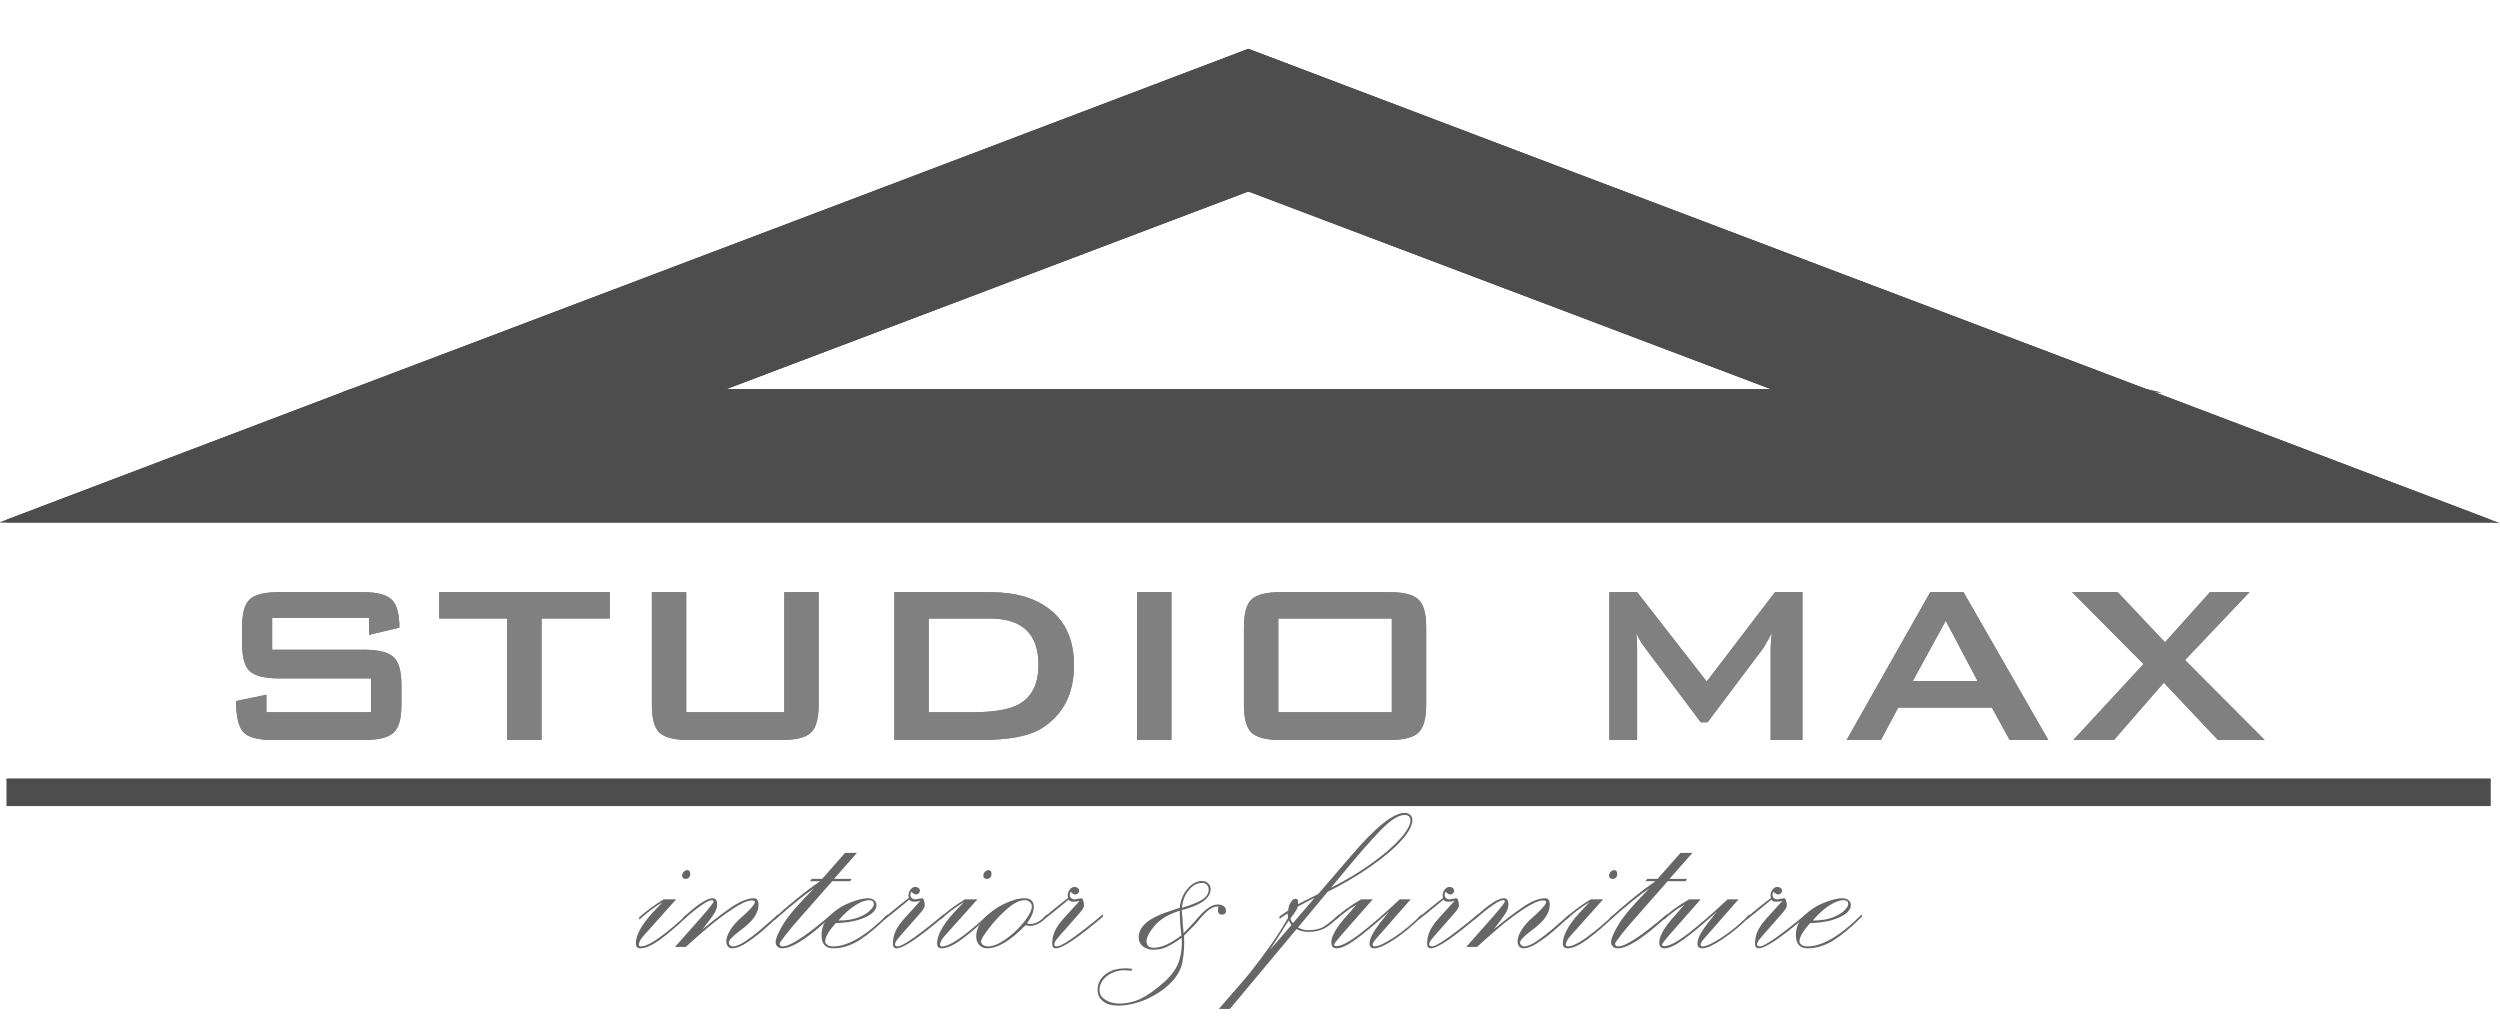 <?xml version="1.0" encoding="UTF-8" standalone="no"?>
<!-- Created with Inkscape (http://www.inkscape.org/) -->

<svg
   xmlns:dc="http://purl.org/dc/elements/1.1/"
   xmlns:cc="http://creativecommons.org/ns#"
   xmlns:rdf="http://www.w3.org/1999/02/22-rdf-syntax-ns#"
   xmlns:svg="http://www.w3.org/2000/svg"
   xmlns="http://www.w3.org/2000/svg"
   xmlns:sodipodi="http://sodipodi.sourceforge.net/DTD/sodipodi-0.dtd"
   xmlns:inkscape="http://www.inkscape.org/namespaces/inkscape"
   version="1.1"
   id="svg2"
   xml:space="preserve"
   width="429.911"
   height="175"
   viewBox="0 0 429.911 175"
   sodipodi:docname="studiomax_logo_path.svg"
   inkscape:version="0.92.3 (2405546, 2018-03-11)"><defs
     id="defs6"><clipPath
       clipPathUnits="userSpaceOnUse"
       id="clipPath18"><path
         d="M 867,0 H 3819 V 6175 H 867 V 0"
         id="path16"
         inkscape:connector-curvature="0" /></clipPath><clipPath
       clipPathUnits="userSpaceOnUse"
       id="clipPath60"><path
         d="M 867,0 H 3819 V 6175 H 867 V 0"
         id="path58"
         inkscape:connector-curvature="0" /></clipPath><clipPath
       clipPathUnits="userSpaceOnUse"
       id="clipPath72"><path
         d="M 867,0 H 3819 V 6175 H 867 V 0"
         id="path70"
         inkscape:connector-curvature="0" /></clipPath><clipPath
       clipPathUnits="userSpaceOnUse"
       id="clipPath80"><path
         d="M 867,0 H 3819 V 6175 H 867 V 0"
         id="path78"
         inkscape:connector-curvature="0" /></clipPath><clipPath
       clipPathUnits="userSpaceOnUse"
       id="clipPath92"><path
         d="M 867,0 H 3819 V 6175 H 867 V 0"
         id="path90"
         inkscape:connector-curvature="0" /></clipPath><clipPath
       clipPathUnits="userSpaceOnUse"
       id="clipPath18-1"><path
         d="M 867,0 H 3819 V 6175 H 867 V 0"
         id="path16-3"
         inkscape:connector-curvature="0" /></clipPath><clipPath
       clipPathUnits="userSpaceOnUse"
       id="clipPath18-8"><path
         d="M 867,0 H 3819 V 6175 H 867 V 0"
         id="path16-35"
         inkscape:connector-curvature="0" /></clipPath><clipPath
       clipPathUnits="userSpaceOnUse"
       id="clipPath60-7"><path
         d="M 867,0 H 3819 V 6175 H 867 V 0"
         id="path58-6"
         inkscape:connector-curvature="0" /></clipPath><filter
       inkscape:collect="always"
       style="color-interpolation-filters:sRGB"
       id="filter5596"
       x="-0.016"
       width="1.031"
       y="-0.051"
       height="1.103"><feGaussianBlur
         inkscape:collect="always"
         stdDeviation="30.23"
         id="feGaussianBlur5598" /></filter><clipPath
       clipPathUnits="userSpaceOnUse"
       id="clipPath18-8-4"><path
         d="M 867,0 H 3819 V 6175 H 867 V 0"
         id="path16-35-0"
         inkscape:connector-curvature="0" /></clipPath><clipPath
       clipPathUnits="userSpaceOnUse"
       id="clipPath60-8"><path
         d="M 867,0 H 3819 V 6175 H 867 V 0"
         id="path58-5"
         inkscape:connector-curvature="0" /></clipPath><filter
       inkscape:collect="always"
       style="color-interpolation-filters:sRGB"
       id="filter6090"
       x="-0.007"
       width="1.014"
       y="-0.095"
       height="1.191"><feGaussianBlur
         inkscape:collect="always"
         stdDeviation="8.894"
         id="feGaussianBlur6092" /></filter><clipPath
       clipPathUnits="userSpaceOnUse"
       id="clipPath80-9"><path
         d="M 867,0 H 3819 V 6175 H 867 V 0"
         id="path78-4"
         inkscape:connector-curvature="0" /></clipPath></defs><sodipodi:namedview
     pagecolor="#ffffff"
     bordercolor="#666666"
     borderopacity="1"
     objecttolerance="10"
     gridtolerance="10"
     guidetolerance="10"
     inkscape:pageopacity="0"
     inkscape:pageshadow="2"
     inkscape:window-width="1366"
     inkscape:window-height="705"
     id="namedview4"
     showgrid="false"
     inkscape:zoom="1.5881972"
     inkscape:cx="175.622"
     inkscape:cy="80.742798"
     inkscape:window-x="-8"
     inkscape:window-y="-8"
     inkscape:window-maximized="1"
     inkscape:current-layer="g10"
     inkscape:measure-start="0,0"
     inkscape:measure-end="0,0" /><g
     id="g10"
     inkscape:groupmode="layer"
     inkscape:label="STUDIO.MAX-LOGO"
     transform="matrix(0,-0.16,-0.16,0,886.725,519.009)"><g
       style="fill:#cccccc;stroke:#cccccc;filter:url(#filter5596)"
       clip-path="url(#clipPath18-1)"
       id="g14-7"
       transform="matrix(0.575,0,0,0.575,1374.743,2356.311)"><g
         style="fill:#cccccc;stroke:#cccccc"
         id="g20-4"><path
           inkscape:connector-curvature="0"
           id="path22-6"
           style="fill:#cccccc;fill-opacity:1;fill-rule:nonzero;stroke:#cccccc;stroke-width:6.25;stroke-linecap:butt;stroke-linejoin:miter;stroke-miterlimit:10;stroke-dasharray:none;stroke-opacity:1"
           d="M 3156,3207 2896,2522 V 3891 Z" /></g><g
         style="fill:#cccccc;stroke:#cccccc"
         id="g24-5"><path
           inkscape:connector-curvature="0"
           id="path26-7"
           style="fill:#cccccc;fill-opacity:1;fill-rule:nonzero;stroke:#cccccc;stroke-width:6.25;stroke-linecap:butt;stroke-linejoin:miter;stroke-miterlimit:10;stroke-dasharray:none;stroke-opacity:1"
           d="m 2896,2522 v 685 L 2520,1528 Z m 0,685 -376,-1679 v 685 z" /></g><g
         style="fill:#cccccc;stroke:#cccccc"
         id="g28-9"><path
           inkscape:connector-curvature="0"
           id="path30-4"
           style="fill:#cccccc;fill-opacity:1;fill-rule:nonzero;stroke:#cccccc;stroke-width:6.25;stroke-linecap:butt;stroke-linejoin:miter;stroke-miterlimit:10;stroke-dasharray:none;stroke-opacity:1"
           d="m 2896,3207 v 684 l -376,309 z m 0,684 -376,309 v 685 z" /></g><g
         style="fill:#cccccc;stroke:#cccccc"
         id="g32-6"><path
           inkscape:connector-curvature="0"
           id="path34-9"
           style="fill:#cccccc;fill-opacity:1;fill-rule:nonzero;stroke:#cccccc;stroke-width:6.25;stroke-linecap:butt;stroke-linejoin:miter;stroke-miterlimit:10;stroke-dasharray:none;stroke-opacity:1"
           d="M 2520,1528 V 4885 L 2277,888 Z m 0,3357 -243,-3997 v 4637 z" /></g><path
         inkscape:connector-curvature="0"
         id="path36-8"
         style="fill:#cccccc;stroke:#cccccc;stroke-width:6;stroke-linecap:round;stroke-linejoin:round;stroke-miterlimit:10;stroke-dasharray:none;stroke-opacity:1"
         d="M 3156,3207 2277,5525" /><path
         inkscape:connector-curvature="0"
         id="path38-7"
         style="fill:#cccccc;stroke:#cccccc;stroke-width:6;stroke-linecap:round;stroke-linejoin:round;stroke-miterlimit:10;stroke-dasharray:none;stroke-opacity:1"
         d="m 2896,3207 -376,993" /><path
         inkscape:connector-curvature="0"
         id="path40-8"
         style="fill:#cccccc;stroke:#cccccc;stroke-width:6;stroke-linecap:round;stroke-linejoin:round;stroke-miterlimit:10;stroke-dasharray:none;stroke-opacity:1"
         d="M 3156,3207 2277,888" /><path
         inkscape:connector-curvature="0"
         id="path42-6"
         style="fill:#cccccc;stroke:#cccccc;stroke-width:6;stroke-linecap:round;stroke-linejoin:round;stroke-miterlimit:10;stroke-dasharray:none;stroke-opacity:1"
         d="M 2896,3207 2520,2213" /><path
         inkscape:connector-curvature="0"
         id="path44-1"
         style="fill:#cccccc;stroke:#cccccc;stroke-width:6;stroke-linecap:round;stroke-linejoin:round;stroke-miterlimit:10;stroke-dasharray:none;stroke-opacity:1"
         d="M 2277,5525 V 888" /><path
         inkscape:connector-curvature="0"
         id="path46-2"
         style="fill:#cccccc;stroke:#cccccc;stroke-width:6;stroke-linecap:round;stroke-linejoin:round;stroke-miterlimit:10;stroke-dasharray:none;stroke-opacity:1"
         d="M 2520,4200 V 2213" /><g
         style="fill:#cccccc;stroke:#cccccc"
         id="g48-2"><path
           inkscape:connector-curvature="0"
           id="path50-3"
           style="fill:#cccccc;fill-opacity:1;fill-rule:nonzero;stroke:#cccccc;stroke-width:6.25;stroke-linecap:round;stroke-linejoin:miter;stroke-miterlimit:10;stroke-dasharray:none;stroke-opacity:1"
           d="M 1792,888 V 5525 L 1747,888 Z m 0,4637 -45,-4637 v 4637 z" /></g><path
         inkscape:connector-curvature="0"
         id="path52-5"
         style="fill:#cccccc;stroke:#cccccc;stroke-width:6;stroke-linecap:round;stroke-linejoin:round;stroke-miterlimit:10;stroke-dasharray:none;stroke-opacity:1"
         d="M 1792,5525 V 888" /></g><g
       id="g54"
       transform="matrix(0.71,0,0,0.71,1084.556,1873.85)"
       style="fill:#808080"><g
         id="g56"
         clip-path="url(#clipPath60)"
         style="fill:#808080"><g
   aria-label="STUDIO MAX"
   transform="matrix(0,-1,-1,0,1921,4859)"
   style="font-style:normal;font-variant:normal;font-weight:normal;font-stretch:normal;font-size:433.802px;font-family:BankGothic;-inkscape-font-specification:BankGothic;writing-mode:lr-tb;fill:#808080;fill-opacity:1;fill-rule:nonzero;stroke:none"
   id="text64"><path
     d="m 300.191,-52.924 q 0,31.234 -12.146,42.079 Q 275.898,0 244.231,0 H 105.848 Q 71.577,0 60.732,-12.146 49.887,-24.293 49.887,-58.997 l 45.983,-9.544 v 26.462 H 254.208 V -93.267 H 114.524 q -31.668,0 -43.814,-10.845 -11.713,-10.845 -11.713,-42.079 v -24.727 q 0,-31.234 11.713,-42.079 12.146,-10.845 43.814,-10.845 h 127.104 q 32.101,0 43.814,11.279 11.713,10.845 11.713,42.513 l -45.983,10.845 v -25.594 H 104.546 v 48.152 h 139.684 q 31.668,0 43.814,10.845 12.146,10.845 12.146,42.079 z"
     id="path51"
     inkscape:connector-curvature="0"
     style="fill:#808080" /><path
     d="M 615.565,-183.932 H 512.32 V 0 H 460.264 V -183.932 H 357.453 v -39.91 h 258.112 z"
     id="path53"
     inkscape:connector-curvature="0"
     style="fill:#808080" /><path
     d="m 931.807,-52.924 q 0,31.234 -12.146,42.079 Q 907.948,0 876.28,0 H 734.861 Q 703.193,0 691.047,-10.845 679.334,-21.69 679.334,-52.924 V -223.842 h 52.056 V -42.079 H 879.75 V -223.842 h 52.056 z"
     id="path55"
     inkscape:connector-curvature="0"
     style="fill:#808080" /><path
     d="m 1318.324,-113.222 q 0,65.07 -49.453,95.87 Q 1240.674,0 1176.905,0 h -130.574 v -223.842 h 144.022 q 58.129,0 91.098,26.028 36.873,28.631 36.873,84.591 z m -53.791,-0.868 q 0,-69.842 -73.746,-69.842 h -92.4 v 141.853 h 67.239 q 47.718,0 69.408,-12.146 29.498,-16.484 29.498,-59.865 z"
     id="path57"
     inkscape:connector-curvature="0"
     style="fill:#808080" /><path
     d="m 1465.817,0 h -52.056 v -223.842 h 52.056 z"
     id="path59"
     inkscape:connector-curvature="0"
     style="fill:#808080" /><path
     d="m 1851.467,-52.924 q 0,31.234 -12.146,42.079 Q 1827.608,0 1795.94,0 h -164.845 q -31.668,0 -43.814,-10.845 -11.713,-10.845 -11.713,-42.079 V -170.918 q 0,-31.234 11.713,-42.079 12.146,-10.845 43.814,-10.845 h 164.845 q 31.668,0 43.38,10.845 12.146,10.845 12.146,42.079 z m -52.056,10.845 V -183.932 h -171.786 v 141.853 z"
     id="path61"
     inkscape:connector-curvature="0"
     style="fill:#808080" /><path
     d="m 2421.049,0 h -48.152 v -139.25 q 0,-7.375 1.735,-22.992 -3.904,8.242 -13.014,23.425 l -84.158,111.921 h -10.411 l -84.158,-112.355 q -9.11,-12.146 -13.448,-22.992 1.301,13.448 1.301,22.124 V 0 h -42.079 v -223.842 h 42.079 l 105.414,135.346 103.245,-135.346 h 41.645 z"
     id="path63"
     inkscape:connector-curvature="0"
     style="fill:#808080" /><path
     d="m 2793.251,0 h -58.563 l -26.896,-49.02 H 2565.939 L 2539.911,0 h -52.056 l 126.67,-223.842 h 50.321 z m -107.149,-89.363 -48.152,-91.098 -49.887,91.098 z"
     id="path65"
     inkscape:connector-curvature="0"
     style="fill:#808080" /><path
     d="m 3120.771,0 h -70.71 L 2968.073,-86.76 2892.592,0 h -61.6 l 106.281,-114.958 -108.017,-108.884 h 68.975 l 71.577,75.915 68.107,-75.915 h 59.865 l -97.606,102.811 z"
     id="path67"
     inkscape:connector-curvature="0"
     style="fill:#808080" /></g>
</g></g><g
       id="g66"><g
         id="g68"
         clip-path="url(#clipPath72)" /></g><g
       id="g86"
       style="stroke:none"><g
         id="g88"
         clip-path="url(#clipPath92)"
         style="stroke:none"><path
           d="m 1792,5525 h -45 V 888 h 45"
           style="fill:none;stroke:none;stroke-width:6;stroke-linecap:round;stroke-linejoin:round;stroke-miterlimit:10;stroke-dasharray:none;stroke-opacity:1"
           id="path94"
           inkscape:connector-curvature="0" /><path
           d="m 1792,552 h -45"
           style="fill:none;stroke:none;stroke-width:6;stroke-linecap:round;stroke-linejoin:round;stroke-miterlimit:10;stroke-dasharray:none;stroke-opacity:1"
           id="path96"
           inkscape:connector-curvature="0" /></g></g><g
       style="fill:#4d4d4d;stroke:#4d4d4d"
       clip-path="url(#clipPath18-8-4)"
       id="g14"
       transform="matrix(0.575,0,0,0.575,1374.743,2356.311)"><g
         style="fill:#4d4d4d;stroke:#4d4d4d"
         id="g20"><path
           inkscape:connector-curvature="0"
           id="path22"
           style="fill:#4d4d4d;fill-opacity:1;fill-rule:nonzero;stroke:#4d4d4d;stroke-width:6.25;stroke-linecap:butt;stroke-linejoin:miter;stroke-miterlimit:10;stroke-dasharray:none;stroke-opacity:1"
           d="M 3156,3207 2896,2522 V 3891 Z" /></g><g
         style="fill:#4d4d4d;stroke:#4d4d4d"
         id="g24"><path
           inkscape:connector-curvature="0"
           id="path26"
           style="fill:#4d4d4d;fill-opacity:1;fill-rule:nonzero;stroke:#4d4d4d;stroke-width:6.25;stroke-linecap:butt;stroke-linejoin:miter;stroke-miterlimit:10;stroke-dasharray:none;stroke-opacity:1"
           d="m 2896,2522 v 685 L 2520,1528 Z m 0,685 -376,-1679 v 685 z" /></g><g
         style="fill:#4d4d4d;stroke:#4d4d4d"
         id="g28"><path
           inkscape:connector-curvature="0"
           id="path30"
           style="fill:#4d4d4d;fill-opacity:1;fill-rule:nonzero;stroke:#4d4d4d;stroke-width:6.25;stroke-linecap:butt;stroke-linejoin:miter;stroke-miterlimit:10;stroke-dasharray:none;stroke-opacity:1"
           d="m 2896,3207 v 684 l -376,309 z m 0,684 -376,309 v 685 z" /></g><g
         style="fill:#4d4d4d;stroke:#4d4d4d"
         id="g32"><path
           inkscape:connector-curvature="0"
           id="path34"
           style="fill:#4d4d4d;fill-opacity:1;fill-rule:nonzero;stroke:#4d4d4d;stroke-width:6.25;stroke-linecap:butt;stroke-linejoin:miter;stroke-miterlimit:10;stroke-dasharray:none;stroke-opacity:1"
           d="M 2520,1528 V 4885 L 2277,888 Z m 0,3357 -243,-3997 v 4637 z" /></g><path
         inkscape:connector-curvature="0"
         id="path36"
         style="fill:#4d4d4d;stroke:#4d4d4d;stroke-width:6;stroke-linecap:round;stroke-linejoin:round;stroke-miterlimit:10;stroke-dasharray:none;stroke-opacity:1"
         d="M 3156,3207 2277,5525" /><path
         inkscape:connector-curvature="0"
         id="path38"
         style="fill:#4d4d4d;stroke:#4d4d4d;stroke-width:6;stroke-linecap:round;stroke-linejoin:round;stroke-miterlimit:10;stroke-dasharray:none;stroke-opacity:1"
         d="m 2896,3207 -376,993" /><path
         inkscape:connector-curvature="0"
         id="path40"
         style="fill:#4d4d4d;stroke:#4d4d4d;stroke-width:6;stroke-linecap:round;stroke-linejoin:round;stroke-miterlimit:10;stroke-dasharray:none;stroke-opacity:1"
         d="M 3156,3207 2277,888" /><path
         inkscape:connector-curvature="0"
         id="path42"
         style="fill:#4d4d4d;stroke:#4d4d4d;stroke-width:6;stroke-linecap:round;stroke-linejoin:round;stroke-miterlimit:10;stroke-dasharray:none;stroke-opacity:1"
         d="M 2896,3207 2520,2213" /><path
         inkscape:connector-curvature="0"
         id="path44"
         style="fill:#4d4d4d;stroke:#4d4d4d;stroke-width:6;stroke-linecap:round;stroke-linejoin:round;stroke-miterlimit:10;stroke-dasharray:none;stroke-opacity:1"
         d="M 2277,5525 V 888" /><path
         inkscape:connector-curvature="0"
         id="path46"
         style="fill:#4d4d4d;stroke:#4d4d4d;stroke-width:6;stroke-linecap:round;stroke-linejoin:round;stroke-miterlimit:10;stroke-dasharray:none;stroke-opacity:1"
         d="M 2520,4200 V 2213" /><g
         style="fill:#4d4d4d;stroke:#4d4d4d"
         id="g48"><path
           inkscape:connector-curvature="0"
           id="path50"
           style="fill:#4d4d4d;fill-opacity:1;fill-rule:nonzero;stroke:#4d4d4d;stroke-width:6.25;stroke-linecap:round;stroke-linejoin:miter;stroke-miterlimit:10;stroke-dasharray:none;stroke-opacity:1"
           d="M 1792,888 V 5525 L 1747,888 Z m 0,4637 -45,-4637 v 4637 z" /></g><path
         inkscape:connector-curvature="0"
         id="path52"
         style="fill:#4d4d4d;stroke:#4d4d4d;stroke-width:6;stroke-linecap:round;stroke-linejoin:round;stroke-miterlimit:10;stroke-dasharray:none;stroke-opacity:1"
         d="M 1792,5525 V 888" /></g><g
       id="g54-3"
       transform="matrix(0.71,0,0,0.71,1084.556,1873.85)"
       style="fill:#808080;filter:url(#filter6090)"><g
         id="g56-7"
         clip-path="url(#clipPath60-8)"
         style="fill:#808080"><g
           aria-label="STUDIO MAX"
           transform="matrix(0,-1,-1,0,1921,4859)"
           style="font-style:normal;font-variant:normal;font-weight:normal;font-stretch:normal;font-size:433.802px;font-family:BankGothic;-inkscape-font-specification:BankGothic;writing-mode:lr-tb;fill:#808080;fill-opacity:1;fill-rule:nonzero;stroke:none"
           id="text64-9"><path
             d="m 300.191,-52.924 q 0,31.234 -12.146,42.079 Q 275.898,0 244.231,0 H 105.848 Q 71.577,0 60.732,-12.146 49.887,-24.293 49.887,-58.997 l 45.983,-9.544 v 26.462 H 254.208 V -93.267 H 114.524 q -31.668,0 -43.814,-10.845 -11.713,-10.845 -11.713,-42.079 v -24.727 q 0,-31.234 11.713,-42.079 12.146,-10.845 43.814,-10.845 h 127.104 q 32.101,0 43.814,11.279 11.713,10.845 11.713,42.513 l -45.983,10.845 v -25.594 H 104.546 v 48.152 h 139.684 q 31.668,0 43.814,10.845 12.146,10.845 12.146,42.079 z"
             id="path51-5"
             inkscape:connector-curvature="0"
             style="fill:#808080" /><path
             d="M 615.565,-183.932 H 512.32 V 0 H 460.264 V -183.932 H 357.453 v -39.91 h 258.112 z"
             id="path53-7"
             inkscape:connector-curvature="0"
             style="fill:#808080" /><path
             d="m 931.807,-52.924 q 0,31.234 -12.146,42.079 Q 907.948,0 876.28,0 H 734.861 Q 703.193,0 691.047,-10.845 679.334,-21.69 679.334,-52.924 V -223.842 h 52.056 V -42.079 H 879.75 V -223.842 h 52.056 z"
             id="path55-9"
             inkscape:connector-curvature="0"
             style="fill:#808080" /><path
             d="m 1318.324,-113.222 q 0,65.07 -49.453,95.87 Q 1240.674,0 1176.905,0 h -130.574 v -223.842 h 144.022 q 58.129,0 91.098,26.028 36.873,28.631 36.873,84.591 z m -53.791,-0.868 q 0,-69.842 -73.746,-69.842 h -92.4 v 141.853 h 67.239 q 47.718,0 69.408,-12.146 29.498,-16.484 29.498,-59.865 z"
             id="path57-3"
             inkscape:connector-curvature="0"
             style="fill:#808080" /><path
             d="m 1465.817,0 h -52.056 v -223.842 h 52.056 z"
             id="path59-1"
             inkscape:connector-curvature="0"
             style="fill:#808080" /><path
             d="m 1851.467,-52.924 q 0,31.234 -12.146,42.079 Q 1827.608,0 1795.94,0 h -164.845 q -31.668,0 -43.814,-10.845 -11.713,-10.845 -11.713,-42.079 V -170.918 q 0,-31.234 11.713,-42.079 12.146,-10.845 43.814,-10.845 h 164.845 q 31.668,0 43.38,10.845 12.146,10.845 12.146,42.079 z m -52.056,10.845 V -183.932 h -171.786 v 141.853 z"
             id="path61-0"
             inkscape:connector-curvature="0"
             style="fill:#808080" /><path
             d="m 2421.049,0 h -48.152 v -139.25 q 0,-7.375 1.735,-22.992 -3.904,8.242 -13.014,23.425 l -84.158,111.921 h -10.411 l -84.158,-112.355 q -9.11,-12.146 -13.448,-22.992 1.301,13.448 1.301,22.124 V 0 h -42.079 v -223.842 h 42.079 l 105.414,135.346 103.245,-135.346 h 41.645 z"
             id="path63-0"
             inkscape:connector-curvature="0"
             style="fill:#808080" /><path
             d="m 2793.251,0 h -58.563 l -26.896,-49.02 H 2565.939 L 2539.911,0 h -52.056 l 126.67,-223.842 h 50.321 z m -107.149,-89.363 -48.152,-91.098 -49.887,91.098 z"
             id="path65-2"
             inkscape:connector-curvature="0"
             style="fill:#808080" /><path
             d="m 3120.771,0 h -70.71 L 2968.073,-86.76 2892.592,0 h -61.6 l 106.281,-114.958 -108.017,-108.884 h 68.975 l 71.577,75.915 68.107,-75.915 h 59.865 l -97.606,102.811 z"
             id="path67-3"
             inkscape:connector-curvature="0"
             style="fill:#808080" /></g></g></g><g
       id="g74"
       style="fill:#666666"
       transform="matrix(0.555,0,0,0.555,1380.446,2441.38)"
       inkscape:export-xdpi="300"
       inkscape:export-ydpi="300"><g
         id="g76"
         clip-path="url(#clipPath80-9)"
         style="fill:#666666"><g
           aria-label="interior &amp; furniture"
           transform="matrix(0,-1,-1,0,1511,4346)"
           style="font-style:italic;font-variant:normal;font-weight:normal;font-size:548.808px;font-family:PalaceScriptMT;-inkscape-font-specification:PalaceScriptMT;writing-mode:lr-tb;fill:#666666;fill-opacity:1;fill-rule:nonzero;stroke:none"
           id="text84"><path
             d="m 90.039,-161.32 q 5.895,0 5.895,7.235 0,4.288 -2.412,6.967 -2.412,2.68 -6.163,2.68 -7.235,0 -7.235,-6.431 0,-3.752 2.948,-6.967 2.948,-3.484 6.967,-3.484 z m -92.719,95.934 -0.536,-4.288 Q 17.15,-88.163 44.483,-104.777 H 68.601 L 5.359,-34.033 q -6.699,7.503 -8.575,13.935 -1.876,6.431 3.216,6.431 13.399,0 39.928,-19.83 26.529,-19.83 49.039,-41.804 v 4.556 q -25.993,24.921 -50.111,42.876 -24.118,17.954 -39.392,17.954 -8.843,0 -8.843,-9.379 0,-27.869 43.412,-71.281 2.412,-2.412 4.288,-4.556 2.144,-2.412 4.02,-4.288 -24.118,14.471 -45.019,34.033 z"
             style="font-style:italic;font-variant:normal;font-weight:normal;font-stretch:normal;font-family:'Palace Script MT';-inkscape-font-specification:'Palace Script MT Italic';fill:#666666"
             id="path3201"
             inkscape:connector-curvature="0" /><path
             d="m 81.862,-64.849 v -4.288 q 40.732,-37.784 57.078,-37.784 9.111,0 9.111,11.523 0,9.111 -5.627,17.954 -5.627,8.843 -22.778,30.817 33.229,-27.601 57.614,-43.948 24.386,-16.346 41.804,-16.346 9.111,0 9.111,12.595 0,12.327 -8.575,24.653 -8.575,12.059 -28.137,26.261 -20.902,15.81 -20.902,22.51 0,2.68 2.412,5.091 2.68,2.144 5.359,2.144 9.379,0 24.653,-10.183 15.542,-10.451 33.765,-26.261 18.222,-16.078 29.477,-25.725 v 4.556 q -16.346,15.274 -31.889,28.673 -15.542,13.131 -31.085,23.046 -15.274,9.647 -25.457,9.647 -6.431,0 -9.379,-4.288 -2.68,-4.288 -2.68,-8.843 0,-10.183 8.039,-22.778 8.039,-12.863 22.242,-24.921 16.346,-14.471 22.51,-23.046 6.431,-8.843 -3.484,-8.843 -12.595,0 -38.052,17.15 -25.457,16.882 -47.699,35.908 -22.242,18.758 -42.072,36.98 H 66.32 l 35.64,-40.196 q 39.124,-43.68 39.124,-47.699 0,-2.68 -3.216,-2.68 -11.791,0 -56.006,38.32 z"
             style="font-style:italic;font-variant:normal;font-weight:normal;font-stretch:normal;font-family:'Palace Script MT';-inkscape-font-specification:'Palace Script MT Italic';fill:#666666"
             id="path3203"
             inkscape:connector-curvature="0" /><path
             d="m 351.31,-144.437 44.483,-50.379 h 23.046 l -44.483,50.379 h 34.033 l -2.948,4.556 h -34.568 l -65.117,73.96 q -10.719,11.791 -23.85,28.405 -12.863,16.614 -12.863,18.222 0,5.627 5.895,5.627 21.974,0 94.326,-62.17 v 4.556 l -14.203,12.595 q -55.47,48.771 -80.66,48.771 -6.163,0 -9.647,-3.484 -3.484,-3.484 -3.484,-8.039 0,-10.719 15.006,-35.64 15.274,-24.921 59.49,-69.137 -27.333,18.222 -76.104,61.366 v -4.288 q 16.346,-15.542 40.464,-35.104 24.118,-19.83 47.163,-35.64 h -19.562 l 3.752,-4.556 z"
             style="font-style:italic;font-variant:normal;font-weight:normal;font-stretch:normal;font-family:'Palace Script MT';-inkscape-font-specification:'Palace Script MT Italic';fill:#666666"
             id="path3205"
             inkscape:connector-curvature="0" /><path
             d="m 382.937,-63.777 q 22.242,0 37.516,-5.627 15.274,-5.627 23.046,-13.399 8.039,-7.771 8.039,-12.595 0,-7.771 -9.111,-7.771 -12.059,0 -28.137,10.719 -16.078,10.451 -31.353,28.673 z m 95.13,-12.059 v 4.556 q -30.013,30.013 -54.934,45.823 -24.921,15.542 -50.379,15.542 -22.51,0 -22.51,-25.725 0,-21.438 16.078,-37.516 16.346,-16.346 38.052,-24.921 21.974,-8.843 35.64,-8.843 7.771,0 12.059,3.752 4.556,3.484 4.556,9.379 0,9.111 -9.915,16.882 -9.915,7.503 -27.601,12.595 -17.686,4.824 -41.536,5.627 -20.366,23.046 -20.366,35.104 0,4.288 4.556,7.235 4.288,2.68 10.987,2.68 43.144,0 105.313,-62.17 z"
             style="font-style:italic;font-variant:normal;font-weight:normal;font-stretch:normal;font-family:'Palace Script MT';-inkscape-font-specification:'Palace Script MT Italic';fill:#666666"
             id="path3207"
             inkscape:connector-curvature="0" /><path
             d="m 471.503,-69.137 q 12.059,-9.647 23.85,-19.562 12.059,-9.915 23.85,-18.758 -2.144,-8.307 2.144,-14.739 4.288,-6.699 10.451,-6.699 3.484,0 6.163,2.144 2.68,1.876 2.68,4.824 0,3.484 -2.412,5.627 -2.144,2.144 -5.359,2.144 -3.216,0 -8.843,-5.359 -1.608,2.144 -1.608,5.895 -0.268,3.216 2.412,6.163 2.948,2.68 6.431,2.68 2.412,0 7.235,-1.072 5.359,-1.072 6.431,-1.072 2.144,0 3.484,4.02 1.608,4.02 1.608,9.647 0,4.824 -6.699,12.863 -6.431,7.771 -22.51,25.725 -16.078,17.954 -22.242,25.457 -6.163,7.503 -6.163,11.523 0,4.02 5.359,4.02 7.503,0 31.889,-17.418 24.653,-17.686 57.078,-44.751 v 4.556 q -72.085,61.366 -91.111,61.366 -7.235,0 -7.235,-8.843 0,-12.595 4.824,-23.85 5.091,-11.255 17.15,-24.921 l 31.353,-34.568 q -5.627,2.144 -12.863,1.876 -6.967,-0.268 -8.575,-4.02 -35.64,29.477 -48.771,39.392 z"
             style="font-style:italic;font-variant:normal;font-weight:normal;font-stretch:normal;font-family:'Palace Script MT';-inkscape-font-specification:'Palace Script MT Italic';fill:#666666"
             id="path3209"
             inkscape:connector-curvature="0" /><path
             d="m 673.422,-161.32 q 5.895,0 5.895,7.235 0,4.288 -2.412,6.967 -2.412,2.68 -6.163,2.68 -7.235,0 -7.235,-6.431 0,-3.752 2.948,-6.967 2.948,-3.484 6.967,-3.484 z m -92.719,95.934 -0.536,-4.288 q 20.366,-18.49 47.699,-35.104 h 24.118 l -63.242,70.745 q -6.699,7.503 -8.575,13.935 -1.876,6.431 3.216,6.431 13.399,0 39.928,-19.83 26.529,-19.83 49.039,-41.804 v 4.556 q -25.993,24.921 -50.111,42.876 -24.118,17.954 -39.392,17.954 -8.843,0 -8.843,-9.379 0,-27.869 43.412,-71.281 2.412,-2.412 4.288,-4.556 2.144,-2.412 4.02,-4.288 -24.118,14.471 -45.019,34.033 z"
             style="font-style:italic;font-variant:normal;font-weight:normal;font-stretch:normal;font-family:'Palace Script MT';-inkscape-font-specification:'Palace Script MT Italic';fill:#666666"
             id="path3211"
             inkscape:connector-curvature="0" /><path
             d="m 743.761,-103.169 q -15.006,0 -34.568,17.15 -19.294,16.882 -34.836,37.248 -15.274,20.366 -15.274,25.189 0,4.288 4.02,7.235 3.752,2.68 9.647,2.68 14.203,0 34.033,-13.935 20.098,-14.203 35.372,-33.229 15.274,-19.294 15.274,-30.281 0,-5.359 -4.02,-8.575 -3.752,-3.484 -9.647,-3.484 z m 42.608,27.333 v 4.556 q -15.006,17.954 -33.497,17.954 -1.876,-0.268 -3.752,-0.536 -1.876,-0.268 -4.288,-0.536 -42.876,44.483 -74.228,44.483 -5.895,0 -10.719,-2.948 -5.091,-3.216 -7.503,-8.307 -2.68,-5.091 -2.68,-11.791 0,-17.954 15.81,-35.104 15.81,-17.15 38.052,-27.869 22.51,-10.987 39.392,-10.987 18.222,0 18.222,16.882 0,13.667 -13.131,31.889 2.68,1.072 5.895,1.072 16.882,0 32.425,-18.758 z"
             style="font-style:italic;font-variant:normal;font-weight:normal;font-stretch:normal;font-family:'Palace Script MT';-inkscape-font-specification:'Palace Script MT Italic';fill:#666666"
             id="path3213"
             inkscape:connector-curvature="0" /><path
             d="m 779.933,-69.137 q 12.059,-9.647 23.85,-19.562 12.059,-9.915 23.85,-18.758 -2.144,-8.307 2.144,-14.739 4.288,-6.699 10.451,-6.699 3.484,0 6.163,2.144 2.68,1.876 2.68,4.824 0,3.484 -2.412,5.627 -2.144,2.144 -5.359,2.144 -3.216,0 -8.843,-5.359 -1.608,2.144 -1.608,5.895 -0.268,3.216 2.412,6.163 2.948,2.68 6.431,2.68 2.412,0 7.235,-1.072 5.359,-1.072 6.431,-1.072 2.144,0 3.484,4.02 1.608,4.02 1.608,9.647 0,4.824 -6.699,12.863 -6.431,7.771 -22.51,25.725 -16.078,17.954 -22.242,25.457 -6.163,7.503 -6.163,11.523 0,4.02 5.359,4.02 7.503,0 31.889,-17.418 24.653,-17.686 57.078,-44.751 v 4.556 q -72.085,61.366 -91.111,61.366 -7.235,0 -7.235,-8.843 0,-12.595 4.824,-23.85 5.091,-11.255 17.15,-24.921 l 31.353,-34.568 q -5.627,2.144 -12.863,1.876 -6.967,-0.268 -8.575,-4.02 -35.64,29.477 -48.771,39.392 z"
             style="font-style:italic;font-variant:normal;font-weight:normal;font-stretch:normal;font-family:'Palace Script MT';-inkscape-font-specification:'Palace Script MT Italic';fill:#666666"
             id="path3215"
             inkscape:connector-curvature="0" /><path
             d="m 1048.172,-88.431 q 26.797,-8.039 39.124,-15.81 12.595,-7.771 12.595,-19.83 0,-3.752 -1.608,-6.431 -1.608,-2.948 -4.556,-4.556 -2.68,-1.608 -6.431,-1.608 -14.47,0 -25.993,13.935 -11.255,13.667 -13.131,34.3 z m -1.072,53.327 q -3.216,-26.261 -3.216,-47.699 -32.425,10.183 -48.503,28.941 -15.81,18.758 -15.81,30.281 0,12.595 13.667,12.595 22.51,0 53.863,-24.118 z m -15.274,-49.307 12.059,-4.02 q 1.608,-20.634 14.47,-36.176 13.131,-15.81 28.941,-15.81 6.967,0 11.523,4.556 4.824,4.288 4.824,11.255 0,26.261 -56.006,40.732 1.608,15.006 2.144,26.261 0.804,10.987 1.608,18.222 16.078,-16.078 22.51,-23.85 6.699,-8.039 13.131,-14.738 6.431,-6.699 14.47,-11.791 8.307,-5.091 16.346,-5.091 6.967,0 11.255,3.216 4.287,3.216 4.287,8.843 0,7.503 -7.235,7.503 -8.307,0 -8.307,-8.039 0,-5.627 1.072,-7.771 -11.791,0 -21.438,8.843 -9.647,8.575 -18.49,19.83 -4.288,5.359 -11.523,12.595 -6.967,6.967 -15.274,15.274 1.34,27.601 -3.216,51.183 -4.556,23.85 -25.993,43.68 -13.131,12.327 -30.013,21.438 -16.614,9.379 -34.033,14.203 -17.686,5.091 -33.765,5.091 -19.294,0 -29.745,-8.307 -10.719,-8.307 -10.719,-22.51 0,-13.399 8.575,-23.582 8.575,-10.183 23.85,-15.006 15.274,-4.556 34.568,-1.876 l -1.072,3.752 q -12.327,-1.072 -13.935,-1.072 -12.863,0 -24.118,5.359 -11.255,5.359 -17.686,13.935 -6.431,8.843 -6.431,19.026 0,12.059 11.523,19.026 11.255,7.235 26.529,7.235 22.51,0 42.876,-9.915 20.098,-9.915 44.751,-32.157 22.778,-20.634 28.941,-42.072 6.163,-21.17 4.556,-43.144 -13.131,9.379 -22.242,14.203 -8.843,4.824 -16.346,6.967 -7.235,1.876 -15.81,1.876 -12.595,0 -20.634,-6.431 -8.307,-6.699 -8.307,-17.15 0,-16.614 15.542,-29.477 15.542,-12.863 51.987,-24.118 z"
             style="font-style:italic;font-variant:normal;font-weight:normal;font-stretch:normal;font-family:'Palace Script MT';-inkscape-font-specification:'Palace Script MT Italic';fill:#666666"
             id="path3217"
             inkscape:connector-curvature="0" /><path
             d="m 1237.09,-66.993 v -4.824 q 0.536,-0.536 8.307,-5.627 8.039,-5.359 8.575,-5.895 0.268,-8.307 4.556,-15.274 4.556,-7.235 9.111,-7.235 7.235,0 5.091,10.451 35.64,-17.954 39.392,-19.83 l 64.313,-74.764 q 70.209,-82.268 103.169,-82.268 6.163,0 10.451,3.752 4.288,3.752 4.288,9.915 0,16.346 -21.438,39.928 -21.17,23.582 -59.222,50.111 -37.784,26.529 -83.34,49.039 l -57.614,69.137 q 10.451,5.359 19.294,5.359 19.294,0 30.817,-6.967 11.523,-7.235 29.477,-23.85 v 4.556 q -17.15,17.15 -29.477,23.314 -12.327,6.163 -30.281,6.163 -11.791,0 -22.51,-5.359 L 1140.888,107.457 h -21.438 l 49.575,-57.078 q 12.863,-15.006 30.281,-38.32 17.418,-23.314 30.281,-42.072 12.595,-19.026 23.85,-38.588 l -0.536,-8.843 q -4.019,2.412 -8.039,5.091 -3.752,2.412 -7.771,5.359 z m 67.529,-40.464 q -11.523,5.359 -32.425,16.882 -0.268,2.412 -1.876,5.359 -1.608,2.948 -3.484,5.359 -1.608,2.412 -4.02,5.895 -4.287,5.091 -4.287,7.503 0.804,3.752 4.824,7.771 2.68,-3.752 20.634,-24.386 17.954,-20.634 20.634,-24.386 z m 58.15,-51.183 -25.993,31.353 q 30.281,-15.274 57.346,-32.693 27.333,-17.686 49.307,-36.176 21.974,-18.49 34.569,-34.568 12.595,-16.346 12.595,-27.333 0,-4.824 -2.948,-7.503 -2.948,-2.68 -8.039,-2.68 -17.686,0 -46.091,28.941 -28.137,28.941 -70.745,80.66 z m -102.633,103.705 -5.091,-8.843 q -0.804,1.34 -9.647,14.738 -8.575,13.399 -14.203,22.51 -5.895,8.843 -12.863,19.83 z"
             style="font-style:italic;font-variant:normal;font-weight:normal;font-stretch:normal;font-family:'Palace Script MT';-inkscape-font-specification:'Palace Script MT Italic';fill:#666666"
             id="path3219"
             inkscape:connector-curvature="0" /><path
             d="m 1345.754,-64.849 v -4.288 q 17.686,-17.15 49.307,-35.64 h 22.51 l -59.758,68.065 q -15.007,17.15 -15.007,19.83 0,2.68 4.556,2.68 14.739,0 48.235,-25.993 33.497,-26.261 74.228,-64.581 h 21.17 l -62.438,71.281 q -1.072,1.34 -4.556,5.091 -3.216,3.752 -5.091,6.967 -1.608,2.948 -1.34,5.091 0,2.68 4.288,2.68 9.915,0 37.248,-17.686 27.333,-17.954 53.327,-44.483 v 4.556 q -26.529,26.529 -53.059,43.948 -26.261,17.418 -38.588,17.418 -9.379,0 -9.379,-9.379 0,-8.843 8.039,-22.242 8.307,-13.399 25.457,-34.3 l 5.091,-5.895 -9.915,8.843 q -32.425,28.941 -56.006,46.091 -23.314,16.882 -36.712,16.882 -9.915,0 -9.915,-11.523 0,-7.503 4.556,-16.346 4.288,-9.111 11.523,-18.758 7.503,-9.647 15.81,-18.758 8.307,-9.379 16.882,-19.026 l -13.667,8.039 q -18.49,13.667 -26.797,21.438 z"
             style="font-style:italic;font-variant:normal;font-weight:normal;font-stretch:normal;font-family:'Palace Script MT';-inkscape-font-specification:'Palace Script MT Italic';fill:#666666"
             id="path3221"
             inkscape:connector-curvature="0" /><path
             d="m 1506.006,-69.137 q 12.059,-9.647 23.849,-19.562 12.059,-9.915 23.85,-18.758 -2.144,-8.307 2.144,-14.739 4.287,-6.699 10.451,-6.699 3.484,0 6.163,2.144 2.68,1.876 2.68,4.824 0,3.484 -2.412,5.627 -2.144,2.144 -5.359,2.144 -3.216,0 -8.843,-5.359 -1.608,2.144 -1.608,5.895 -0.268,3.216 2.412,6.163 2.948,2.68 6.431,2.68 2.412,0 7.235,-1.072 5.359,-1.072 6.431,-1.072 2.144,0 3.484,4.02 1.608,4.02 1.608,9.647 0,4.824 -6.699,12.863 -6.431,7.771 -22.51,25.725 -16.078,17.954 -22.242,25.457 -6.163,7.503 -6.163,11.523 0,4.02 5.359,4.02 7.503,0 31.889,-17.418 24.654,-17.686 57.078,-44.751 v 4.556 q -72.085,61.366 -91.111,61.366 -7.235,0 -7.235,-8.843 0,-12.595 4.824,-23.85 5.091,-11.255 17.15,-24.921 l 31.353,-34.568 q -5.627,2.144 -12.863,1.876 -6.967,-0.268 -8.575,-4.02 -35.64,29.477 -48.771,39.392 z"
             style="font-style:italic;font-variant:normal;font-weight:normal;font-stretch:normal;font-family:'Palace Script MT';-inkscape-font-specification:'Palace Script MT Italic';fill:#666666"
             id="path3223"
             inkscape:connector-curvature="0" /><path
             d="m 1614.134,-64.849 v -4.288 q 40.732,-37.784 57.078,-37.784 9.111,0 9.111,11.523 0,9.111 -5.627,17.954 -5.627,8.843 -22.778,30.817 33.229,-27.601 57.614,-43.948 24.386,-16.346 41.804,-16.346 9.111,0 9.111,12.595 0,12.327 -8.575,24.653 -8.575,12.059 -28.137,26.261 -20.902,15.81 -20.902,22.51 0,2.68 2.412,5.091 2.68,2.144 5.359,2.144 9.379,0 24.654,-10.183 15.542,-10.451 33.765,-26.261 18.222,-16.078 29.477,-25.725 v 4.556 q -16.346,15.274 -31.889,28.673 -15.542,13.131 -31.085,23.046 -15.274,9.647 -25.457,9.647 -6.431,0 -9.379,-4.288 -2.68,-4.288 -2.68,-8.843 0,-10.183 8.039,-22.778 8.039,-12.863 22.242,-24.921 16.346,-14.471 22.51,-23.046 6.431,-8.843 -3.484,-8.843 -12.595,0 -38.052,17.15 -25.457,16.882 -47.699,35.908 -22.242,18.758 -42.072,36.98 h -20.902 l 35.64,-40.196 q 39.124,-43.68 39.124,-47.699 0,-2.68 -3.216,-2.68 -11.791,0 -56.006,38.32 z"
             style="font-style:italic;font-variant:normal;font-weight:normal;font-stretch:normal;font-family:'Palace Script MT';-inkscape-font-specification:'Palace Script MT Italic';fill:#666666"
             id="path3225"
             inkscape:connector-curvature="0" /><path
             d="m 1885.19,-161.32 q 5.895,0 5.895,7.235 0,4.288 -2.412,6.967 -2.412,2.68 -6.163,2.68 -7.235,0 -7.235,-6.431 0,-3.752 2.948,-6.967 2.948,-3.484 6.967,-3.484 z m -92.719,95.934 -0.536,-4.288 q 20.366,-18.49 47.699,-35.104 h 24.117 l -63.242,70.745 q -6.699,7.503 -8.575,13.935 -1.876,6.431 3.216,6.431 13.399,0 39.928,-19.83 26.529,-19.83 49.039,-41.804 v 4.556 q -25.993,24.921 -50.111,42.876 -24.117,17.954 -39.392,17.954 -8.843,0 -8.843,-9.379 0,-27.869 43.411,-71.281 2.412,-2.412 4.288,-4.556 2.144,-2.412 4.02,-4.288 -24.118,14.471 -45.019,34.033 z"
             style="font-style:italic;font-variant:normal;font-weight:normal;font-stretch:normal;font-family:'Palace Script MT';-inkscape-font-specification:'Palace Script MT Italic';fill:#666666"
             id="path3227"
             inkscape:connector-curvature="0" /><path
             d="m 1969.196,-144.437 44.483,-50.379 h 23.046 l -44.483,50.379 h 34.033 l -2.948,4.556 h -34.569 l -65.117,73.96 q -10.719,11.791 -23.849,28.405 -12.863,16.614 -12.863,18.222 0,5.627 5.895,5.627 21.974,0 94.326,-62.17 v 4.556 l -14.203,12.595 q -55.47,48.771 -80.66,48.771 -6.163,0 -9.647,-3.484 -3.484,-3.484 -3.484,-8.039 0,-10.719 15.006,-35.64 15.274,-24.921 59.49,-69.137 -27.333,18.222 -76.104,61.366 v -4.288 q 16.346,-15.542 40.464,-35.104 24.118,-19.83 47.163,-35.64 h -19.562 l 3.752,-4.556 z"
             style="font-style:italic;font-variant:normal;font-weight:normal;font-stretch:normal;font-family:'Palace Script MT';-inkscape-font-specification:'Palace Script MT Italic';fill:#666666"
             id="path3229"
             inkscape:connector-curvature="0" /><path
             d="m 1980.725,-64.849 v -4.288 q 17.686,-17.15 49.307,-35.64 h 22.51 l -59.758,68.065 q -15.007,17.15 -15.007,19.83 0,2.68 4.556,2.68 14.739,0 48.235,-25.993 33.496,-26.261 74.228,-64.581 h 21.17 l -62.438,71.281 q -1.072,1.34 -4.556,5.091 -3.216,3.752 -5.091,6.967 -1.608,2.948 -1.34,5.091 0,2.68 4.288,2.68 9.915,0 37.248,-17.686 27.333,-17.954 53.327,-44.483 v 4.556 q -26.529,26.529 -53.059,43.948 -26.261,17.418 -38.588,17.418 -9.379,0 -9.379,-9.379 0,-8.843 8.039,-22.242 8.307,-13.399 25.457,-34.3 l 5.091,-5.895 -9.915,8.843 q -32.425,28.941 -56.006,46.091 -23.314,16.882 -36.712,16.882 -9.915,0 -9.915,-11.523 0,-7.503 4.556,-16.346 4.288,-9.111 11.523,-18.758 7.503,-9.647 15.81,-18.758 8.307,-9.379 16.882,-19.026 l -13.667,8.039 q -18.49,13.667 -26.797,21.438 z"
             style="font-style:italic;font-variant:normal;font-weight:normal;font-stretch:normal;font-family:'Palace Script MT';-inkscape-font-specification:'Palace Script MT Italic';fill:#666666"
             id="path3231"
             inkscape:connector-curvature="0" /><path
             d="m 2140.977,-69.137 q 12.059,-9.647 23.85,-19.562 12.059,-9.915 23.849,-18.758 -2.144,-8.307 2.144,-14.739 4.288,-6.699 10.451,-6.699 3.484,0 6.163,2.144 2.68,1.876 2.68,4.824 0,3.484 -2.412,5.627 -2.144,2.144 -5.359,2.144 -3.216,0 -8.843,-5.359 -1.608,2.144 -1.608,5.895 -0.268,3.216 2.412,6.163 2.948,2.68 6.431,2.68 2.412,0 7.235,-1.072 5.359,-1.072 6.431,-1.072 2.144,0 3.484,4.02 1.608,4.02 1.608,9.647 0,4.824 -6.699,12.863 -6.431,7.771 -22.51,25.725 -16.078,17.954 -22.242,25.457 -6.163,7.503 -6.163,11.523 0,4.02 5.359,4.02 7.503,0 31.889,-17.418 24.653,-17.686 57.078,-44.751 v 4.556 q -72.085,61.366 -91.111,61.366 -7.235,0 -7.235,-8.843 0,-12.595 4.824,-23.85 5.091,-11.255 17.15,-24.921 l 31.353,-34.568 q -5.627,2.144 -12.863,1.876 -6.967,-0.268 -8.575,-4.02 -35.64,29.477 -48.771,39.392 z"
             style="font-style:italic;font-variant:normal;font-weight:normal;font-stretch:normal;font-family:'Palace Script MT';-inkscape-font-specification:'Palace Script MT Italic';fill:#666666"
             id="path3233"
             inkscape:connector-curvature="0" /><path
             d="m 2269.739,-63.777 q 22.242,0 37.516,-5.627 15.274,-5.627 23.046,-13.399 8.039,-7.771 8.039,-12.595 0,-7.771 -9.111,-7.771 -12.059,0 -28.137,10.719 -16.078,10.451 -31.353,28.673 z m 95.13,-12.059 v 4.556 q -30.013,30.013 -54.934,45.823 -24.921,15.542 -50.379,15.542 -22.51,0 -22.51,-25.725 0,-21.438 16.078,-37.516 16.346,-16.346 38.052,-24.921 21.974,-8.843 35.64,-8.843 7.771,0 12.059,3.752 4.556,3.484 4.556,9.379 0,9.111 -9.915,16.882 -9.915,7.503 -27.601,12.595 -17.686,4.824 -41.536,5.627 -20.366,23.046 -20.366,35.104 0,4.288 4.556,7.235 4.287,2.68 10.987,2.68 43.144,0 105.313,-62.17 z"
             style="font-style:italic;font-variant:normal;font-weight:normal;font-stretch:normal;font-family:'Palace Script MT';-inkscape-font-specification:'Palace Script MT Italic';fill:#666666"
             id="path3235"
             inkscape:connector-curvature="0" /></g></g></g></g></svg>